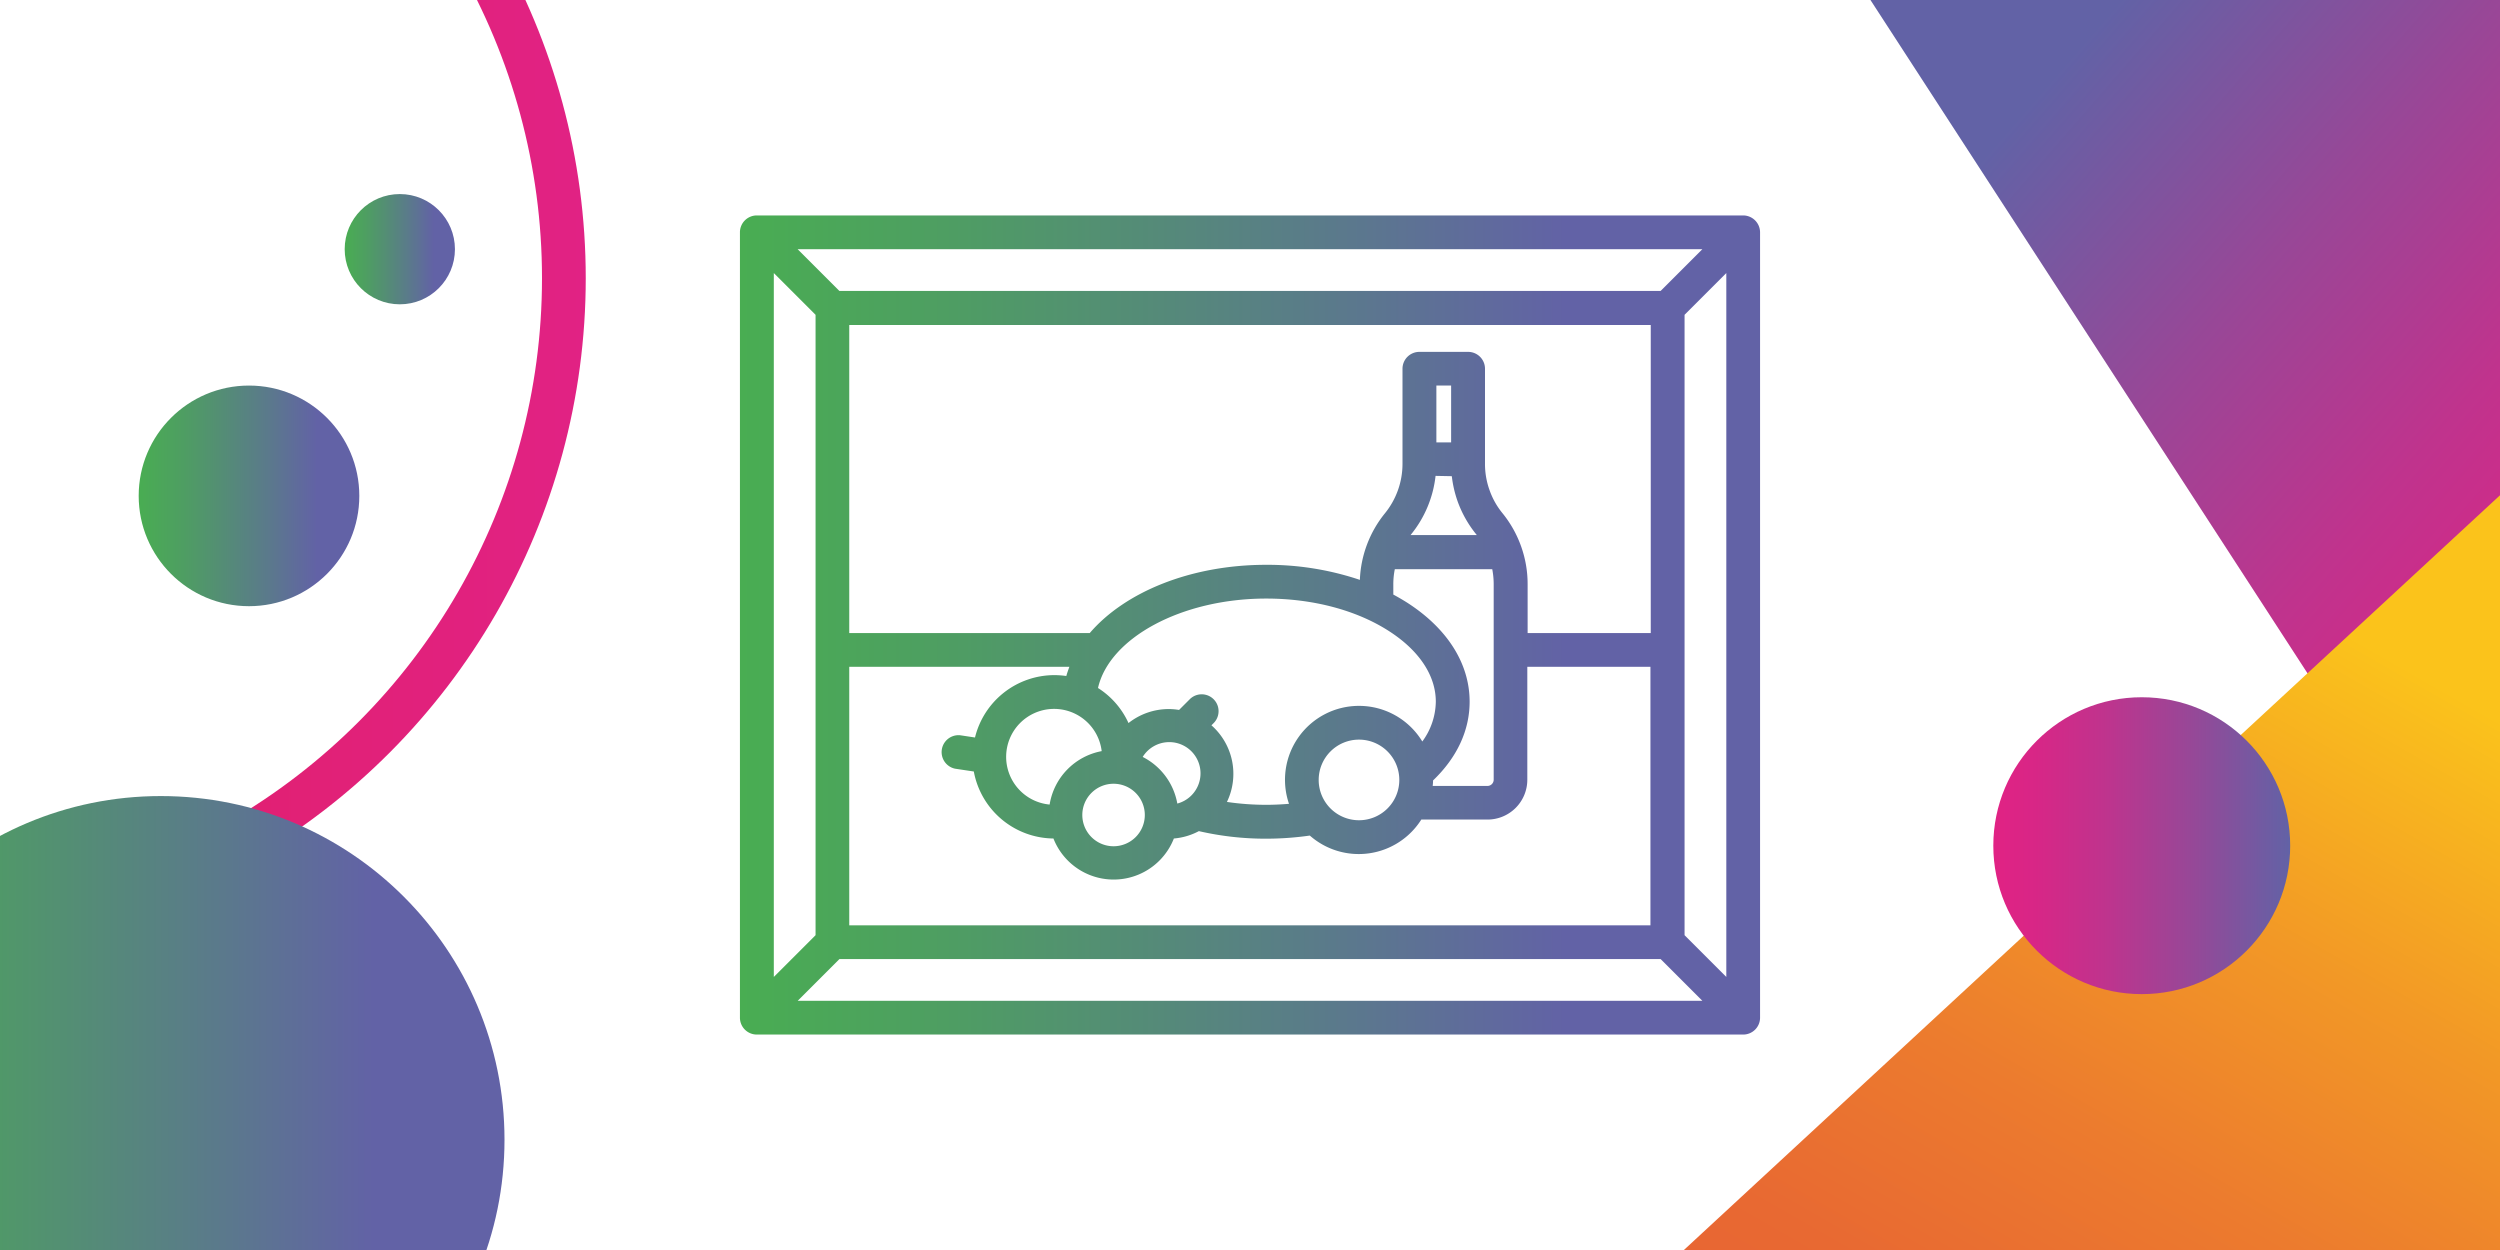 <svg id="Слой_1" data-name="Слой 1" xmlns="http://www.w3.org/2000/svg" xmlns:xlink="http://www.w3.org/1999/xlink" viewBox="0 0 400 200"><defs><style>.cls-1{fill:none;stroke-miterlimit:10;stroke-width:7px;stroke:url(#Безымянный_градиент_101);}.cls-2{fill:url(#Безымянный_градиент_48);}.cls-3{fill:url(#Безымянный_градиент_48-2);}.cls-4{fill:url(#Безымянный_градиент_48-3);}.cls-5{fill:url(#Безымянный_градиент_48-4);}.cls-6{fill:url(#Безымянный_градиент_17);}.cls-7{fill:url(#Безымянный_градиент_27);}.cls-8{fill:url(#Безымянный_градиент_29);}</style><linearGradient id="Безымянный_градиент_101" x1="-121.23" y1="44.52" x2="93.72" y2="44.52" gradientUnits="userSpaceOnUse"><stop offset="0.08" stop-color="#df1d4d"/><stop offset="0.41" stop-color="#e01e5d"/><stop offset="1" stop-color="#e12284"/></linearGradient><linearGradient id="Безымянный_градиент_48" x1="-29.26" y1="182.36" x2="80.72" y2="182.36" gradientUnits="userSpaceOnUse"><stop offset="0" stop-color="#49ad52"/><stop offset="0.2" stop-color="#4e9e62"/><stop offset="0.6" stop-color="#5b788d"/><stop offset="0.81" stop-color="#6262a6"/></linearGradient><linearGradient id="Безымянный_градиент_48-2" x1="22.19" y1="79.34" x2="57.49" y2="79.34" xlink:href="#Безымянный_градиент_48"/><linearGradient id="Безымянный_градиент_48-3" x1="55.14" y1="39.87" x2="72.79" y2="39.87" xlink:href="#Безымянный_градиент_48"/><linearGradient id="Безымянный_градиент_48-4" x1="118.39" y1="100" x2="281.61" y2="100" xlink:href="#Безымянный_градиент_48"/><linearGradient id="Безымянный_градиент_17" x1="335.06" y1="4.7" x2="436.07" y2="92.44" gradientUnits="userSpaceOnUse"><stop offset="0" stop-color="#6262a6"/><stop offset="0.34" stop-color="#984797"/><stop offset="0.63" stop-color="#c0338d"/><stop offset="0.86" stop-color="#d82686"/><stop offset="1" stop-color="#e12284"/></linearGradient><linearGradient id="Безымянный_градиент_27" x1="250.37" y1="176.01" x2="351.38" y2="263.75" gradientTransform="matrix(0.2, 1.1, -1.13, 0.21, 552.37, -194.93)" gradientUnits="userSpaceOnUse"><stop offset="0" stop-color="#fbc31b"/><stop offset="0.02" stop-color="#fac01c"/><stop offset="0.32" stop-color="#f29826"/><stop offset="0.59" stop-color="#ec7b2e"/><stop offset="0.83" stop-color="#e86932"/><stop offset="1" stop-color="#e76334"/></linearGradient><linearGradient id="Безымянный_градиент_29" x1="318.93" y1="135.31" x2="366.43" y2="135.31" gradientUnits="userSpaceOnUse"><stop offset="0" stop-color="#e12284"/><stop offset="0.14" stop-color="#d82686"/><stop offset="0.37" stop-color="#c0338d"/><stop offset="0.66" stop-color="#984797"/><stop offset="1" stop-color="#6262a6"/></linearGradient></defs><circle class="cls-1" cx="-13.76" cy="44.52" r="103.98"/><circle class="cls-2" cx="25.73" cy="182.36" r="54.99"/><circle class="cls-3" cx="39.84" cy="79.34" r="17.65"/><circle class="cls-4" cx="63.97" cy="39.87" r="8.82"/><path class="cls-5" d="M278.9,34.47H121.1a2.7,2.7,0,0,0-2.71,2.7V162.83a2.7,2.7,0,0,0,2.71,2.7H278.9a2.7,2.7,0,0,0,2.71-2.7V37.17A2.71,2.71,0,0,0,278.9,34.47Zm-6.52,5.4-6.68,6.68H134.3l-6.68-6.68Zm-8.26,61.42h-19.7V93.47a18,18,0,0,0-4-11.33,12.13,12.13,0,0,1-2.09-3.71,12.35,12.35,0,0,1-.73-4.21V59a2.7,2.7,0,0,0-2.7-2.7H227.1a2.7,2.7,0,0,0-2.7,2.7V74.22a12.55,12.55,0,0,1-2.82,7.92,18,18,0,0,0-4,10.64,46.33,46.33,0,0,0-15-2.41c-12.08,0-22.6,4.36-28.22,10.92H135.88V52H264.12Zm-46.67,11.65a11.83,11.83,0,0,0-11.21,15.67c-1.21.1-2.43.16-3.65.16a43.28,43.28,0,0,1-6.28-.46,10.34,10.34,0,0,0-2.48-12.26l.35-.35a2.7,2.7,0,1,0-3.82-3.82l-1.71,1.71a10.17,10.17,0,0,0-1.67-.14,10.38,10.38,0,0,0-6.42,2.24,13,13,0,0,0-4.88-5.61c1.81-8,13.35-14.31,26.91-14.31,7.46,0,14.44,1.85,19.64,5.2,4.84,3.11,7.5,7.12,7.5,11.3a11,11,0,0,1-2.16,6.37A11.84,11.84,0,0,0,217.45,112.94Zm6.44,11.84a6.45,6.45,0,1,1-6.44-6.44A6.45,6.45,0,0,1,223.89,124.78Zm-45.72.62a5,5,0,1,1-5,5A5,5,0,0,1,178.17,125.4Zm-10.23,3.33a7.67,7.67,0,1,1,8.33-8.55A10.37,10.37,0,0,0,167.94,128.73Zm14.89-7.62a5,5,0,1,1,5.54,7.46A10.39,10.39,0,0,0,182.83,121.11Zm46.46,3.76c3.83-3.67,5.85-8,5.85-12.6,0-6.08-3.55-11.71-10-15.85-.71-.45-1.45-.88-2.21-1.29V93.47a12.06,12.06,0,0,1,.24-2.4h15.59a12.84,12.84,0,0,1,.23,2.4v31.28a1,1,0,0,1-.95,1h-8.81A7.56,7.56,0,0,0,229.29,124.87Zm3-48.68a18.28,18.28,0,0,0,.92,4,18,18,0,0,0,3,5.32l.08.1H225.69l.08-.1a18,18,0,0,0,3.92-9.37Zm-2.47-5.41V61.69h2.36v9.09Zm-58.72,35.91c-.18.49-.36,1-.49,1.47a13.84,13.84,0,0,0-1.94-.14A13.09,13.09,0,0,0,156,118l-2.38-.36a2.71,2.71,0,0,0-.81,5.35l3,.45a13.1,13.1,0,0,0,12.74,10.72,10.35,10.35,0,0,0,19.27,0,10.36,10.36,0,0,0,4-1.18,47.49,47.49,0,0,0,10.75,1.21,49.4,49.4,0,0,0,7-.5,11.84,11.84,0,0,0,17.84-2.56h10.6a6.37,6.37,0,0,0,6.36-6.36V106.69h19.7v41.36H135.88V106.69Zm-47.29-63,6.68,6.68v99.26l-6.68,6.68Zm3.82,116.44,6.68-6.68H265.7l6.68,6.68Zm148.58-3.82-6.68-6.68V50.37l6.68-6.68Z"/><polygon class="cls-6" points="281.61 -27.21 402.93 159.69 415.4 -21.54 281.61 -27.21"/><polygon class="cls-7" points="429.51 51.95 242.92 224.51 450.27 200.49 429.51 51.95"/><circle class="cls-8" cx="342.68" cy="135.31" r="23.75"/></svg>